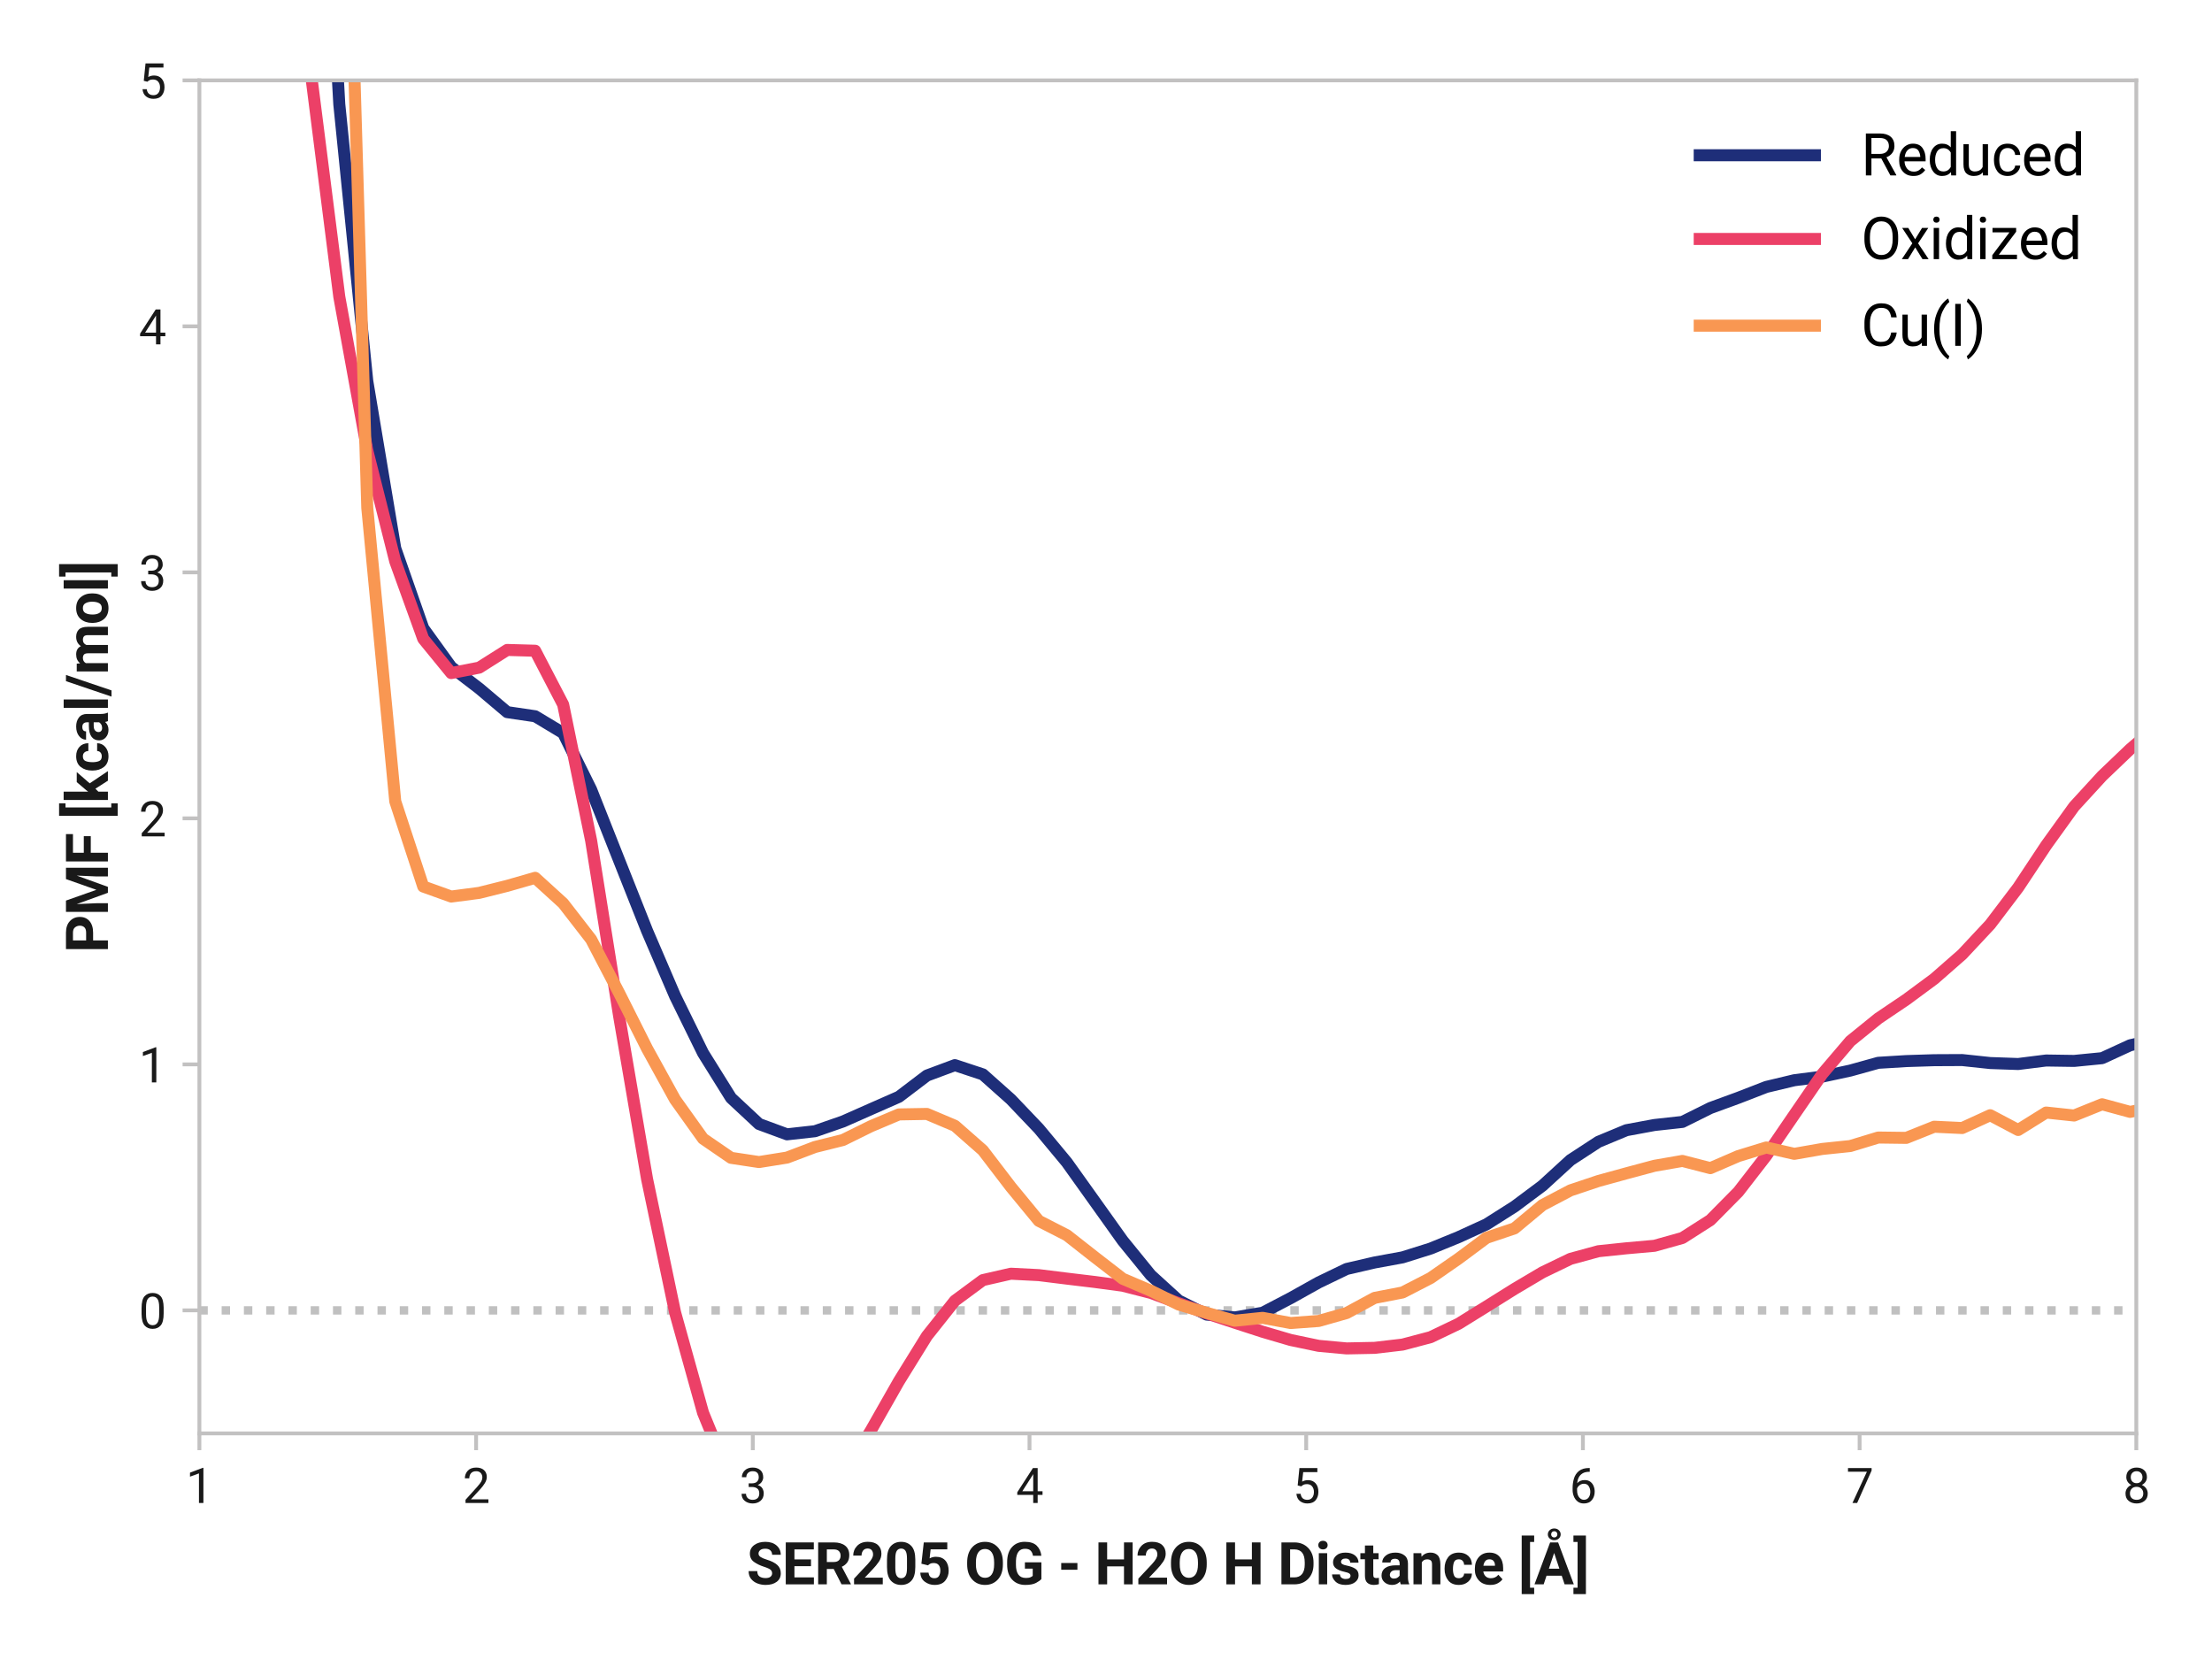 <?xml version="1.0" encoding="utf-8" standalone="no"?>
<!DOCTYPE svg PUBLIC "-//W3C//DTD SVG 1.1//EN"
  "http://www.w3.org/Graphics/SVG/1.1/DTD/svg11.dtd">
<svg xmlns:xlink="http://www.w3.org/1999/xlink" width="460.8pt" height="345.6pt" viewBox="0 0 460.8 345.6" xmlns="http://www.w3.org/2000/svg" version="1.1">
 <defs>
  <style type="text/css">*{stroke-linejoin: round; stroke-linecap: butt}</style>
 </defs>
 <g id="figure_1">
  <g id="patch_1">
   <path d="M 0 345.6 
L 460.8 345.6 
L 460.8 0 
L 0 0 
z
" style="fill: #ffffff"/>
  </g>
  <g id="axes_1">
   <g id="patch_2">
    <path d="M 41.537 298.6 
L 445.032 298.6 
L 445.032 16.74 
L 41.537 16.74 
z
" style="fill: #ffffff"/>
   </g>
   <g id="line2d_1">
    <path d="M 41.537 272.976 
L 445.032 272.976 
" clip-path="url(#pcf63fc43f3)" style="fill: none; stroke-dasharray: 1.75,2.888; stroke-dashoffset: 0; stroke: #c0c0c0; stroke-width: 1.75"/>
   </g>
   <g id="line2d_2">
    <path d="M 69.409 -1 
L 70.682 21.725 
L 76.511 79.368 
L 82.34 114.222 
L 88.169 130.873 
L 93.998 138.952 
L 99.827 143.421 
L 105.656 148.35 
L 111.485 149.209 
L 117.314 152.712 
L 123.143 164.489 
L 128.972 179.226 
L 134.801 193.923 
L 140.63 207.499 
L 146.459 219.372 
L 152.288 228.717 
L 158.117 234.153 
L 163.946 236.301 
L 169.775 235.654 
L 175.604 233.63 
L 181.433 231.05 
L 187.262 228.484 
L 193.09 224.056 
L 198.919 221.886 
L 204.748 223.815 
L 210.577 229.007 
L 216.406 235.122 
L 222.235 242.135 
L 228.064 250.3 
L 233.893 258.468 
L 239.722 265.632 
L 245.551 270.936 
L 251.38 273.856 
L 257.209 274.441 
L 263.038 273.466 
L 268.867 270.417 
L 274.696 267.162 
L 280.525 264.351 
L 286.354 263 
L 292.183 261.93 
L 298.012 260.1 
L 303.841 257.715 
L 309.67 255.048 
L 315.499 251.349 
L 321.328 246.997 
L 327.157 241.663 
L 332.986 237.859 
L 338.815 235.439 
L 344.644 234.359 
L 350.473 233.718 
L 356.302 230.818 
L 362.131 228.685 
L 367.96 226.425 
L 373.789 225.031 
L 379.618 224.277 
L 385.447 223.02 
L 391.276 221.401 
L 397.105 221.043 
L 402.934 220.858 
L 408.763 220.829 
L 414.592 221.45 
L 420.421 221.652 
L 426.25 220.922 
L 432.079 221.009 
L 437.908 220.435 
L 443.737 217.754 
L 449.566 216.401 
L 455.395 213.978 
L 461.224 210.198 
L 461.8 209.856 
" clip-path="url(#pcf63fc43f3)" style="fill: none; stroke: #1e2e79; stroke-width: 2.5; stroke-linecap: square"/>
   </g>
   <g id="line2d_3">
    <path d="M 63.288 -1 
L 64.853 15.94 
L 70.682 61.826 
L 76.511 93.845 
L 82.34 116.959 
L 88.169 133.077 
L 93.998 140.215 
L 99.827 139.082 
L 105.656 135.395 
L 111.485 135.56 
L 117.314 146.769 
L 123.143 175.113 
L 128.972 211.663 
L 134.801 245.652 
L 140.63 273.394 
L 146.459 294.306 
L 152.288 308.505 
L 158.117 316.28 
L 163.946 318.082 
L 169.775 314.727 
L 175.604 307.509 
L 181.433 297.975 
L 187.262 287.726 
L 193.09 278.311 
L 198.919 270.975 
L 204.748 266.669 
L 210.577 265.336 
L 216.406 265.632 
L 222.235 266.357 
L 228.064 267.058 
L 233.893 267.841 
L 239.722 269.335 
L 245.551 271.495 
L 251.38 273.615 
L 257.209 275.54 
L 263.038 277.433 
L 268.867 279.145 
L 274.696 280.364 
L 280.525 280.9 
L 286.354 280.782 
L 292.183 280.1 
L 298.012 278.558 
L 303.841 275.768 
L 309.67 272.158 
L 315.499 268.509 
L 321.328 265.055 
L 327.157 262.242 
L 332.986 260.649 
L 338.815 260.042 
L 344.644 259.523 
L 350.473 257.893 
L 356.302 254.168 
L 362.131 248.265 
L 367.96 240.737 
L 373.789 232.21 
L 379.618 223.724 
L 385.447 216.886 
L 391.276 212.163 
L 397.105 208.227 
L 402.934 203.919 
L 408.763 198.814 
L 414.592 192.577 
L 420.421 184.897 
L 426.25 176.103 
L 432.079 168.005 
L 437.908 161.646 
L 443.737 156.076 
L 449.566 151.06 
L 455.395 145.598 
L 461.224 137.989 
L 461.8 137.055 
" clip-path="url(#pcf63fc43f3)" style="fill: none; stroke: #ec4067; stroke-width: 2.5; stroke-linecap: square"/>
   </g>
   <g id="matplotlib.axis_1">
    <g id="xtick_1">
     <g id="line2d_4">
      <defs>
       <path id="mb68ecf20e0" d="M 0 0 
L 0 3.5 
" style="stroke: #c2c1c1; stroke-width: 0.8"/>
      </defs>
      <g>
       <use xlink:href="#mb68ecf20e0" x="41.537" y="298.6" style="fill: #c2c1c1; stroke: #c2c1c1; stroke-width: 0.8"/>
      </g>
     </g>
     <g id="text_1">
      <!-- 1 -->
      <g style="fill: #191919" transform="translate(38.727 313.1) scale(0.1 -0.1)">
       <defs>
        <path id="Roboto-Regular-31" d="M 2278 4575 
L 2278 0 
L 1700 0 
L 1700 3853 
L 534 3428 
L 534 3950 
L 2188 4575 
L 2278 4575 
z
" transform="scale(0.016)"/>
       </defs>
       <use xlink:href="#Roboto-Regular-31"/>
      </g>
     </g>
    </g>
    <g id="xtick_2">
     <g id="line2d_5">
      <g>
       <use xlink:href="#mb68ecf20e0" x="99.179" y="298.6" style="fill: #c2c1c1; stroke: #c2c1c1; stroke-width: 0.8"/>
      </g>
     </g>
     <g id="text_2">
      <!-- 2 -->
      <g style="fill: #191919" transform="translate(96.369 313.1) scale(0.1 -0.1)">
       <defs>
        <path id="Roboto-Regular-32" d="M 3359 475 
L 3359 0 
L 381 0 
L 381 416 
L 1925 2134 
Q 2306 2566 2439 2819 
Q 2572 3072 2572 3328 
Q 2572 3663 2364 3900 
Q 2156 4138 1778 4138 
Q 1322 4138 1097 3878 
Q 872 3619 872 3213 
L 294 3213 
Q 294 3788 672 4200 
Q 1050 4613 1778 4613 
Q 2422 4613 2786 4278 
Q 3150 3944 3150 3397 
Q 3150 2997 2903 2592 
Q 2656 2188 2297 1797 
L 1078 475 
L 3359 475 
z
" transform="scale(0.016)"/>
       </defs>
       <use xlink:href="#Roboto-Regular-32"/>
      </g>
     </g>
    </g>
    <g id="xtick_3">
     <g id="line2d_6">
      <g>
       <use xlink:href="#mb68ecf20e0" x="156.821" y="298.6" style="fill: #c2c1c1; stroke: #c2c1c1; stroke-width: 0.8"/>
      </g>
     </g>
     <g id="text_3">
      <!-- 3 -->
      <g style="fill: #191919" transform="translate(154.011 313.1) scale(0.1 -0.1)">
       <defs>
        <path id="Roboto-Regular-33" d="M 1222 2084 
L 1222 2559 
L 1647 2559 
Q 2094 2563 2312 2784 
Q 2531 3006 2531 3338 
Q 2531 4138 1738 4138 
Q 1369 4138 1141 3927 
Q 913 3716 913 3359 
L 334 3359 
Q 334 3881 720 4247 
Q 1106 4613 1738 4613 
Q 2353 4613 2733 4286 
Q 3113 3959 3113 3325 
Q 3113 3072 2942 2784 
Q 2772 2497 2397 2338 
Q 2850 2191 3015 1884 
Q 3181 1578 3181 1269 
Q 3181 631 2768 284 
Q 2356 -63 1741 -63 
Q 1147 -63 722 267 
Q 297 597 297 1203 
L 875 1203 
Q 875 844 1108 628 
Q 1341 413 1741 413 
Q 2138 413 2369 622 
Q 2600 831 2600 1256 
Q 2600 1681 2337 1882 
Q 2075 2084 1634 2084 
L 1222 2084 
z
" transform="scale(0.016)"/>
       </defs>
       <use xlink:href="#Roboto-Regular-33"/>
      </g>
     </g>
    </g>
    <g id="xtick_4">
     <g id="line2d_7">
      <g>
       <use xlink:href="#mb68ecf20e0" x="214.463" y="298.6" style="fill: #c2c1c1; stroke: #c2c1c1; stroke-width: 0.8"/>
      </g>
     </g>
     <g id="text_4">
      <!-- 4 -->
      <g style="fill: #191919" transform="translate(211.653 313.1) scale(0.1 -0.1)">
       <defs>
        <path id="Roboto-Regular-34" d="M 166 1397 
L 2203 4550 
L 2819 4550 
L 2819 1531 
L 3453 1531 
L 3453 1056 
L 2819 1056 
L 2819 0 
L 2241 0 
L 2241 1056 
L 166 1056 
L 166 1397 
z
M 822 1531 
L 2241 1531 
L 2241 3766 
L 2169 3638 
L 822 1531 
z
" transform="scale(0.016)"/>
       </defs>
       <use xlink:href="#Roboto-Regular-34"/>
      </g>
     </g>
    </g>
    <g id="xtick_5">
     <g id="line2d_8">
      <g>
       <use xlink:href="#mb68ecf20e0" x="272.106" y="298.6" style="fill: #c2c1c1; stroke: #c2c1c1; stroke-width: 0.8"/>
      </g>
     </g>
     <g id="text_5">
      <!-- 5 -->
      <g style="fill: #191919" transform="translate(269.295 313.1) scale(0.1 -0.1)">
       <defs>
        <path id="Roboto-Regular-35" d="M 1109 2166 
L 647 2284 
L 875 4550 
L 3209 4550 
L 3209 4016 
L 1366 4016 
L 1228 2778 
Q 1572 2975 1988 2975 
Q 2616 2975 2980 2561 
Q 3344 2147 3344 1450 
Q 3344 797 2987 367 
Q 2631 -63 1903 -63 
Q 1350 -63 947 248 
Q 544 559 481 1197 
L 1031 1197 
Q 1141 413 1903 413 
Q 2313 413 2538 691 
Q 2763 969 2763 1444 
Q 2763 1872 2527 2164 
Q 2291 2456 1853 2456 
Q 1563 2456 1413 2378 
Q 1263 2300 1109 2166 
z
" transform="scale(0.016)"/>
       </defs>
       <use xlink:href="#Roboto-Regular-35"/>
      </g>
     </g>
    </g>
    <g id="xtick_6">
     <g id="line2d_9">
      <g>
       <use xlink:href="#mb68ecf20e0" x="329.748" y="298.6" style="fill: #c2c1c1; stroke: #c2c1c1; stroke-width: 0.8"/>
      </g>
     </g>
     <g id="text_6">
      <!-- 6 -->
      <g style="fill: #191919" transform="translate(326.938 313.1) scale(0.1 -0.1)">
       <defs>
        <path id="Roboto-Regular-36" d="M 3291 1484 
Q 3291 838 2930 387 
Q 2569 -63 1878 -63 
Q 1388 -63 1063 198 
Q 738 459 577 861 
Q 416 1263 416 1684 
L 416 1956 
Q 416 2597 595 3194 
Q 775 3791 1247 4173 
Q 1719 4556 2597 4556 
L 2647 4556 
L 2647 4066 
Q 2041 4066 1705 3853 
Q 1369 3641 1205 3302 
Q 1041 2963 1006 2575 
Q 1369 2984 1984 2984 
Q 2438 2984 2727 2765 
Q 3016 2547 3153 2201 
Q 3291 1856 3291 1484 
z
M 997 1666 
Q 997 1059 1267 737 
Q 1538 416 1878 416 
Q 2278 416 2498 708 
Q 2719 1000 2719 1456 
Q 2719 1863 2516 2184 
Q 2313 2506 1891 2506 
Q 1588 2506 1341 2325 
Q 1094 2144 997 1884 
L 997 1666 
z
" transform="scale(0.016)"/>
       </defs>
       <use xlink:href="#Roboto-Regular-36"/>
      </g>
     </g>
    </g>
    <g id="xtick_7">
     <g id="line2d_10">
      <g>
       <use xlink:href="#mb68ecf20e0" x="387.39" y="298.6" style="fill: #c2c1c1; stroke: #c2c1c1; stroke-width: 0.8"/>
      </g>
     </g>
     <g id="text_7">
      <!-- 7 -->
      <g style="fill: #191919" transform="translate(384.58 313.1) scale(0.1 -0.1)">
       <defs>
        <path id="Roboto-Regular-37" d="M 3319 4550 
L 3319 4225 
L 1434 0 
L 825 0 
L 2706 4075 
L 244 4075 
L 244 4550 
L 3319 4550 
z
" transform="scale(0.016)"/>
       </defs>
       <use xlink:href="#Roboto-Regular-37"/>
      </g>
     </g>
    </g>
    <g id="xtick_8">
     <g id="line2d_11">
      <g>
       <use xlink:href="#mb68ecf20e0" x="445.032" y="298.6" style="fill: #c2c1c1; stroke: #c2c1c1; stroke-width: 0.8"/>
      </g>
     </g>
     <g id="text_8">
      <!-- 8 -->
      <g style="fill: #191919" transform="translate(442.222 313.1) scale(0.1 -0.1)">
       <defs>
        <path id="Roboto-Regular-38" d="M 3244 1231 
Q 3244 606 2826 271 
Q 2409 -63 1796 -63 
Q 1184 -63 767 271 
Q 350 606 350 1231 
Q 350 1613 554 1905 
Q 759 2197 1109 2347 
Q 806 2494 629 2762 
Q 453 3031 453 3366 
Q 453 3963 833 4288 
Q 1213 4613 1794 4613 
Q 2378 4613 2758 4288 
Q 3138 3963 3138 3366 
Q 3138 3028 2956 2761 
Q 2775 2494 2472 2347 
Q 2825 2197 3034 1903 
Q 3244 1609 3244 1231 
z
M 2559 3356 
Q 2559 3697 2346 3917 
Q 2134 4138 1793 4138 
Q 1453 4138 1243 3927 
Q 1034 3716 1034 3356 
Q 1034 3003 1243 2790 
Q 1453 2578 1797 2578 
Q 2138 2578 2348 2790 
Q 2559 3003 2559 3356 
z
M 2663 1244 
Q 2663 1625 2420 1865 
Q 2178 2106 1791 2106 
Q 1394 2106 1161 1865 
Q 928 1625 928 1244 
Q 928 850 1161 631 
Q 1394 413 1797 413 
Q 2200 413 2431 631 
Q 2663 850 2663 1244 
z
" transform="scale(0.016)"/>
       </defs>
       <use xlink:href="#Roboto-Regular-38"/>
      </g>
     </g>
    </g>
    <g id="text_9">
     <!-- SER205 OG - H2O H Distance [Å] -->
     <g style="fill: #191919" transform="translate(155.531 330.049) scale(0.12 -0.12)">
      <defs>
       <path id="Roboto-Bold-53" d="M 2769 1194 
Q 2769 1422 2612 1573 
Q 2456 1725 1854 1920 
Q 1253 2116 816 2425 
Q 356 2747 356 3341 
Q 356 3913 828 4263 
Q 1300 4613 2038 4613 
Q 2794 4613 3250 4217 
Q 3706 3822 3706 3209 
L 2769 3209 
Q 2769 3497 2584 3681 
Q 2400 3866 2022 3866 
Q 1653 3866 1473 3711 
Q 1294 3556 1294 3338 
Q 1294 3113 1525 2963 
Q 1756 2813 2197 2678 
Q 2944 2450 3326 2106 
Q 3709 1763 3709 1200 
Q 3709 603 3259 270 
Q 2809 -63 2059 -63 
Q 1606 -63 1184 96 
Q 763 256 491 587 
Q 219 919 219 1434 
L 1159 1434 
Q 1159 1019 1407 850 
Q 1656 681 2059 681 
Q 2422 681 2595 828 
Q 2769 975 2769 1194 
z
" transform="scale(0.016)"/>
       <path id="Roboto-Bold-45" d="M 406 0 
L 406 4550 
L 3450 4550 
L 3450 3791 
L 1347 3791 
L 1347 2706 
L 3144 2706 
L 3144 1972 
L 1347 1972 
L 1347 756 
L 3459 756 
L 3459 0 
L 406 0 
z
" transform="scale(0.016)"/>
       <path id="Roboto-Bold-52" d="M 2944 0 
L 2094 1669 
L 1347 1669 
L 1347 0 
L 406 0 
L 406 4550 
L 2100 4550 
Q 2884 4550 3332 4198 
Q 3781 3847 3781 3175 
Q 3781 2681 3562 2378 
Q 3344 2075 2969 1906 
L 3953 44 
L 3953 0 
L 2944 0 
z
M 1347 3791 
L 1347 2425 
L 2100 2425 
Q 2469 2425 2655 2611 
Q 2841 2797 2841 3103 
Q 2841 3419 2659 3605 
Q 2478 3791 2100 3791 
L 1347 3791 
z
" transform="scale(0.016)"/>
       <path id="Roboto-Bold-32" d="M 3428 728 
L 3428 0 
L 313 0 
L 313 619 
L 1784 2188 
Q 2116 2553 2245 2792 
Q 2375 3031 2375 3234 
Q 2375 3538 2223 3713 
Q 2072 3888 1788 3888 
Q 1466 3888 1295 3669 
Q 1125 3450 1125 3119 
L 222 3119 
Q 222 3734 645 4175 
Q 1069 4616 1803 4616 
Q 2519 4616 2900 4270 
Q 3281 3925 3281 3325 
Q 3281 2875 3014 2470 
Q 2747 2066 2284 1581 
L 1472 728 
L 3428 728 
z
" transform="scale(0.016)"/>
       <path id="Roboto-Bold-30" d="M 3372 1884 
Q 3372 856 2950 396 
Q 2528 -63 1840 -63 
Q 1153 -63 726 396 
Q 300 856 300 1884 
L 300 2675 
Q 300 3700 723 4156 
Q 1147 4613 1834 4613 
Q 2519 4613 2944 4159 
Q 3369 3706 3372 2691 
L 3372 1884 
z
M 2469 2800 
Q 2469 3406 2303 3645 
Q 2138 3884 1834 3884 
Q 1538 3884 1372 3650 
Q 1206 3416 1203 2825 
L 1203 1763 
Q 1203 1153 1370 909 
Q 1538 666 1841 666 
Q 2138 666 2302 905 
Q 2466 1144 2469 1738 
L 2469 2800 
z
" transform="scale(0.016)"/>
       <path id="Roboto-Bold-35" d="M 1166 2063 
L 447 2238 
L 706 4550 
L 3256 4550 
L 3256 3800 
L 1450 3800 
L 1338 2819 
Q 1650 2991 2019 2991 
Q 2681 2991 3043 2587 
Q 3406 2184 3406 1463 
Q 3406 856 3031 396 
Q 2656 -63 1872 -63 
Q 1281 -63 814 287 
Q 347 638 331 1269 
L 1225 1269 
Q 1284 666 1866 666 
Q 2206 666 2354 911 
Q 2503 1156 2503 1513 
Q 2503 1872 2325 2092 
Q 2147 2313 1772 2313 
Q 1525 2313 1390 2233 
Q 1256 2153 1166 2063 
z
" transform="scale(0.016)"/>
       <path id="Roboto-Bold-20" transform="scale(0.016)"/>
       <path id="Roboto-Bold-4f" d="M 4147 2172 
Q 4147 1131 3608 534 
Q 3069 -63 2212 -63 
Q 1356 -63 812 534 
Q 269 1131 269 2172 
L 269 2375 
Q 269 3416 809 4014 
Q 1350 4613 2206 4613 
Q 3063 4613 3605 4014 
Q 4147 3416 4147 2375 
L 4147 2172 
z
M 3197 2381 
Q 3197 3094 2937 3466 
Q 2678 3838 2206 3838 
Q 1734 3838 1478 3470 
Q 1222 3103 1219 2397 
L 1219 2172 
Q 1219 1463 1478 1086 
Q 1738 709 2213 709 
Q 2684 709 2939 1081 
Q 3194 1453 3197 2156 
L 3197 2381 
z
" transform="scale(0.016)"/>
       <path id="Roboto-Bold-47" d="M 4009 2391 
L 4009 575 
Q 3847 381 3433 159 
Q 3019 -63 2269 -63 
Q 1384 -63 839 510 
Q 294 1084 294 2138 
L 294 2409 
Q 294 3463 816 4039 
Q 1338 4616 2203 4616 
Q 3088 4616 3509 4191 
Q 3931 3766 4006 3103 
L 3094 3103 
Q 3041 3447 2847 3653 
Q 2653 3859 2228 3859 
Q 1306 3859 1250 2584 
L 1247 2138 
Q 1247 1419 1514 1056 
Q 1781 694 2319 694 
Q 2656 694 2825 770 
Q 2994 847 3069 919 
L 3069 1703 
L 2219 1703 
L 2219 2391 
L 4009 2391 
z
" transform="scale(0.016)"/>
       <path id="Roboto-Bold-2d" d="M 2103 2316 
L 2103 1584 
L 347 1584 
L 347 2316 
L 2103 2316 
z
" transform="scale(0.016)"/>
       <path id="Roboto-Bold-48" d="M 3175 0 
L 3175 1950 
L 1347 1950 
L 1347 0 
L 406 0 
L 406 4550 
L 1347 4550 
L 1347 2706 
L 3175 2706 
L 3175 4550 
L 4113 4550 
L 4113 0 
L 3175 0 
z
" transform="scale(0.016)"/>
       <path id="Roboto-Bold-44" d="M 406 0 
L 406 4550 
L 1809 4550 
Q 2728 4550 3308 3950 
Q 3888 3350 3888 2375 
L 3888 2172 
Q 3888 1197 3308 598 
Q 2728 0 1797 0 
L 406 0 
z
M 1347 3791 
L 1347 756 
L 1797 756 
Q 2350 756 2639 1115 
Q 2928 1475 2934 2144 
L 2934 2381 
Q 2934 3075 2661 3428 
Q 2388 3781 1838 3791 
L 1347 3791 
z
" transform="scale(0.016)"/>
       <path id="Roboto-Bold-69" d="M 341 4256 
Q 341 4459 478 4592 
Q 616 4725 847 4725 
Q 1078 4725 1215 4592 
Q 1353 4459 1353 4256 
Q 1353 4056 1215 3923 
Q 1078 3791 847 3791 
Q 616 3791 478 3923 
Q 341 4056 341 4256 
z
M 1303 3381 
L 1303 0 
L 397 0 
L 397 3381 
L 1303 3381 
z
" transform="scale(0.016)"/>
       <path id="Roboto-Bold-73" d="M 2178 938 
Q 2178 1081 2045 1179 
Q 1913 1278 1475 1372 
Q 953 1484 618 1721 
Q 284 1959 284 2394 
Q 284 2816 642 3130 
Q 1000 3444 1631 3444 
Q 2291 3444 2669 3134 
Q 3047 2825 3047 2353 
L 2144 2353 
Q 2144 2547 2019 2675 
Q 1894 2803 1628 2803 
Q 1403 2803 1276 2698 
Q 1150 2594 1150 2438 
Q 1150 2294 1284 2200 
Q 1419 2106 1781 2034 
Q 2331 1925 2693 1700 
Q 3056 1475 3056 972 
Q 3056 525 2672 231 
Q 2288 -63 1634 -63 
Q 925 -63 550 301 
Q 175 666 175 1078 
L 1034 1078 
Q 1047 813 1230 697 
Q 1413 581 1653 581 
Q 2178 581 2178 938 
z
" transform="scale(0.016)"/>
       <path id="Roboto-Bold-74" d="M 2041 22 
Q 1788 -63 1497 -63 
Q 1053 -63 790 168 
Q 528 400 528 938 
L 528 2722 
L 31 2722 
L 31 3381 
L 528 3381 
L 528 4216 
L 1431 4216 
L 1431 3381 
L 2006 3381 
L 2006 2722 
L 1431 2722 
L 1431 1031 
Q 1431 819 1518 750 
Q 1606 681 1778 681 
Q 1916 681 2041 706 
L 2041 22 
z
" transform="scale(0.016)"/>
       <path id="Roboto-Bold-61" d="M 2306 0 
Q 2250 119 2216 303 
Q 1888 -63 1363 -63 
Q 878 -63 547 223 
Q 216 509 216 950 
Q 216 1481 609 1773 
Q 1003 2066 1775 2066 
L 2178 2066 
L 2178 2263 
Q 2178 2497 2058 2636 
Q 1938 2775 1678 2775 
Q 1194 2775 1194 2369 
L 291 2369 
Q 291 2809 681 3126 
Q 1072 3444 1728 3444 
Q 2313 3444 2698 3147 
Q 3084 2850 3084 2256 
L 3084 750 
Q 3091 300 3219 53 
L 3219 0 
L 2306 0 
z
M 1559 628 
Q 1788 628 1948 729 
Q 2109 831 2178 953 
L 2178 1541 
L 1809 1541 
Q 1450 1541 1284 1389 
Q 1119 1238 1119 1016 
Q 1119 847 1236 737 
Q 1353 628 1559 628 
z
" transform="scale(0.016)"/>
       <path id="Roboto-Bold-6e" d="M 1806 2713 
Q 1422 2713 1234 2388 
L 1234 0 
L 331 0 
L 331 3381 
L 1178 3381 
L 1209 2994 
Q 1572 3444 2181 3444 
Q 2659 3444 2953 3159 
Q 3247 2875 3250 2169 
L 3250 0 
L 2344 0 
L 2344 2156 
Q 2344 2481 2205 2597 
Q 2066 2713 1806 2713 
z
" transform="scale(0.016)"/>
       <path id="Roboto-Bold-63" d="M 1753 666 
Q 2000 666 2159 802 
Q 2319 938 2322 1169 
L 3172 1169 
Q 3166 631 2761 284 
Q 2356 -63 1769 -63 
Q 984 -63 595 432 
Q 206 928 206 1647 
L 206 1734 
Q 206 2450 593 2947 
Q 981 3444 1766 3444 
Q 2388 3444 2777 3087 
Q 3166 2731 3172 2122 
L 2322 2122 
Q 2319 2369 2172 2542 
Q 2025 2716 1750 2716 
Q 1356 2716 1234 2420 
Q 1113 2125 1113 1647 
Q 1113 1256 1233 961 
Q 1353 666 1753 666 
z
" transform="scale(0.016)"/>
       <path id="Roboto-Bold-65" d="M 3225 550 
Q 3063 319 2731 128 
Q 2400 -63 1906 -63 
Q 1119 -63 675 414 
Q 231 891 228 1566 
L 228 1697 
Q 228 2463 654 2953 
Q 1081 3444 1806 3444 
Q 2534 3444 2915 2987 
Q 3297 2531 3297 1781 
L 3297 1397 
L 1144 1397 
Q 1191 1069 1403 867 
Q 1616 666 1963 666 
Q 2478 666 2778 1044 
L 3225 550 
z
M 1800 2716 
Q 1513 2716 1356 2522 
Q 1200 2328 1153 2016 
L 2409 2016 
L 2409 2084 
Q 2403 2356 2258 2536 
Q 2113 2716 1800 2716 
z
" transform="scale(0.016)"/>
       <path id="Roboto-Bold-5b" d="M 1728 5297 
L 1728 4600 
L 1281 4600 
L 1281 -366 
L 1728 -366 
L 1728 -1059 
L 375 -1059 
L 375 5297 
L 1728 5297 
z
" transform="scale(0.016)"/>
       <path id="Roboto-Bold-c5" d="M 25 0 
L 1719 4550 
L 2588 4550 
L 4291 0 
L 3291 0 
L 2978 938 
L 1331 938 
L 1019 0 
L 25 0 
z
M 1584 1697 
L 2725 1697 
L 2156 3406 
L 1584 1697 
z
M 1471 5424 
Q 1471 5683 1668 5873 
Q 1865 6064 2168 6064 
Q 2468 6064 2666 5873 
Q 2865 5683 2865 5424 
Q 2865 5158 2666 4975 
Q 2468 4793 2168 4793 
Q 1865 4793 1668 4975 
Q 1471 5158 1471 5424 
z
M 1830 5423 
Q 1830 5286 1922 5187 
Q 2015 5089 2168 5089 
Q 2321 5089 2413 5187 
Q 2505 5286 2505 5423 
Q 2505 5561 2413 5662 
Q 2321 5764 2168 5764 
Q 2015 5764 1922 5662 
Q 1830 5561 1830 5423 
z
" transform="scale(0.016)"/>
       <path id="Roboto-Bold-5d" d="M 41 4600 
L 41 5297 
L 1394 5297 
L 1394 -1059 
L 41 -1059 
L 41 -366 
L 491 -366 
L 491 4600 
L 41 4600 
z
" transform="scale(0.016)"/>
      </defs>
      <use xlink:href="#Roboto-Bold-53"/>
      <use xlink:href="#Roboto-Bold-45" x="61.475"/>
      <use xlink:href="#Roboto-Bold-52" x="117.725"/>
      <use xlink:href="#Roboto-Bold-32" x="181.543"/>
      <use xlink:href="#Roboto-Bold-30" x="238.916"/>
      <use xlink:href="#Roboto-Bold-35" x="296.289"/>
      <use xlink:href="#Roboto-Bold-20" x="353.662"/>
      <use xlink:href="#Roboto-Bold-4f" x="378.564"/>
      <use xlink:href="#Roboto-Bold-47" x="447.607"/>
      <use xlink:href="#Roboto-Bold-20" x="515.723"/>
      <use xlink:href="#Roboto-Bold-2d" x="540.625"/>
      <use xlink:href="#Roboto-Bold-20" x="579.443"/>
      <use xlink:href="#Roboto-Bold-48" x="604.346"/>
      <use xlink:href="#Roboto-Bold-32" x="675.049"/>
      <use xlink:href="#Roboto-Bold-4f" x="732.422"/>
      <use xlink:href="#Roboto-Bold-20" x="801.465"/>
      <use xlink:href="#Roboto-Bold-48" x="826.367"/>
      <use xlink:href="#Roboto-Bold-20" x="897.07"/>
      <use xlink:href="#Roboto-Bold-44" x="921.973"/>
      <use xlink:href="#Roboto-Bold-69" x="987.012"/>
      <use xlink:href="#Roboto-Bold-73" x="1013.525"/>
      <use xlink:href="#Roboto-Bold-74" x="1064.99"/>
      <use xlink:href="#Roboto-Bold-61" x="1098.779"/>
      <use xlink:href="#Roboto-Bold-6e" x="1152.393"/>
      <use xlink:href="#Roboto-Bold-63" x="1208.398"/>
      <use xlink:href="#Roboto-Bold-65" x="1260.596"/>
      <use xlink:href="#Roboto-Bold-20" x="1314.648"/>
      <use xlink:href="#Roboto-Bold-5b" x="1339.551"/>
      <use xlink:href="#Roboto-Bold-c5" x="1367.383"/>
      <use xlink:href="#Roboto-Bold-5d" x="1434.717"/>
     </g>
    </g>
   </g>
   <g id="matplotlib.axis_2">
    <g id="ytick_1">
     <g id="line2d_12">
      <defs>
       <path id="m4b6f8fd5c5" d="M 0 0 
L -3.5 0 
" style="stroke: #c2c1c1; stroke-width: 0.8"/>
      </defs>
      <g>
       <use xlink:href="#m4b6f8fd5c5" x="41.537" y="272.976" style="fill: #c2c1c1; stroke: #c2c1c1; stroke-width: 0.8"/>
      </g>
     </g>
     <g id="text_10">
      <!-- 0 -->
      <g style="fill: #191919" transform="translate(28.917 276.726) scale(0.1 -0.1)">
       <defs>
        <path id="Roboto-Regular-30" d="M 3234 1944 
Q 3234 825 2848 381 
Q 2463 -63 1800 -63 
Q 1156 -63 764 368 
Q 372 800 359 1872 
L 359 2638 
Q 359 3753 750 4183 
Q 1141 4613 1794 4613 
Q 2447 4613 2834 4195 
Q 3222 3778 3234 2709 
L 3234 1944 
z
M 2653 2734 
Q 2653 3503 2434 3822 
Q 2216 4141 1794 4141 
Q 1388 4141 1167 3831 
Q 947 3522 941 2778 
L 941 1850 
Q 941 1088 1164 750 
Q 1388 413 1800 413 
Q 2222 413 2436 745 
Q 2650 1078 2653 1825 
L 2653 2734 
z
" transform="scale(0.016)"/>
       </defs>
       <use xlink:href="#Roboto-Regular-30"/>
      </g>
     </g>
    </g>
    <g id="ytick_2">
     <g id="line2d_13">
      <g>
       <use xlink:href="#m4b6f8fd5c5" x="41.537" y="221.729" style="fill: #c2c1c1; stroke: #c2c1c1; stroke-width: 0.8"/>
      </g>
     </g>
     <g id="text_11">
      <!-- 1 -->
      <g style="fill: #191919" transform="translate(28.917 225.479) scale(0.1 -0.1)">
       <use xlink:href="#Roboto-Regular-31"/>
      </g>
     </g>
    </g>
    <g id="ytick_3">
     <g id="line2d_14">
      <g>
       <use xlink:href="#m4b6f8fd5c5" x="41.537" y="170.482" style="fill: #c2c1c1; stroke: #c2c1c1; stroke-width: 0.8"/>
      </g>
     </g>
     <g id="text_12">
      <!-- 2 -->
      <g style="fill: #191919" transform="translate(28.917 174.232) scale(0.1 -0.1)">
       <use xlink:href="#Roboto-Regular-32"/>
      </g>
     </g>
    </g>
    <g id="ytick_4">
     <g id="line2d_15">
      <g>
       <use xlink:href="#m4b6f8fd5c5" x="41.537" y="119.235" style="fill: #c2c1c1; stroke: #c2c1c1; stroke-width: 0.8"/>
      </g>
     </g>
     <g id="text_13">
      <!-- 3 -->
      <g style="fill: #191919" transform="translate(28.917 122.985) scale(0.1 -0.1)">
       <use xlink:href="#Roboto-Regular-33"/>
      </g>
     </g>
    </g>
    <g id="ytick_5">
     <g id="line2d_16">
      <g>
       <use xlink:href="#m4b6f8fd5c5" x="41.537" y="67.987" style="fill: #c2c1c1; stroke: #c2c1c1; stroke-width: 0.8"/>
      </g>
     </g>
     <g id="text_14">
      <!-- 4 -->
      <g style="fill: #191919" transform="translate(28.917 71.737) scale(0.1 -0.1)">
       <use xlink:href="#Roboto-Regular-34"/>
      </g>
     </g>
    </g>
    <g id="ytick_6">
     <g id="line2d_17">
      <g>
       <use xlink:href="#m4b6f8fd5c5" x="41.537" y="16.74" style="fill: #c2c1c1; stroke: #c2c1c1; stroke-width: 0.8"/>
      </g>
     </g>
     <g id="text_15">
      <!-- 5 -->
      <g style="fill: #191919" transform="translate(28.917 20.49) scale(0.1 -0.1)">
       <use xlink:href="#Roboto-Regular-35"/>
      </g>
     </g>
    </g>
    <g id="text_16">
     <!-- PMF [kcal/mol] -->
     <g style="fill: #191919" transform="translate(22.479 198.49) rotate(-90) scale(0.12 -0.12)">
      <defs>
       <path id="Roboto-Bold-50" d="M 1347 1606 
L 1347 0 
L 406 0 
L 406 4550 
L 2184 4550 
Q 2991 4550 3442 4125 
Q 3894 3700 3894 3047 
Q 3894 2388 3442 1997 
Q 2991 1606 2184 1606 
L 1347 1606 
z
M 1347 3791 
L 1347 2363 
L 2184 2363 
Q 2588 2363 2766 2553 
Q 2944 2744 2944 3041 
Q 2944 3338 2766 3564 
Q 2588 3791 2184 3791 
L 1347 3791 
z
" transform="scale(0.016)"/>
       <path id="Roboto-Bold-4d" d="M 2800 1250 
L 3966 4550 
L 5194 4550 
L 5194 0 
L 4253 0 
L 4253 1244 
L 4347 3381 
L 3122 0 
L 2478 0 
L 1253 3381 
L 1347 1244 
L 1347 0 
L 406 0 
L 406 4550 
L 1634 4550 
L 2800 1250 
z
" transform="scale(0.016)"/>
       <path id="Roboto-Bold-46" d="M 406 0 
L 406 4550 
L 3372 4550 
L 3372 3791 
L 1347 3791 
L 1347 2616 
L 3147 2616 
L 3147 1859 
L 1347 1859 
L 1347 0 
L 406 0 
z
" transform="scale(0.016)"/>
       <path id="Roboto-Bold-6b" d="M 2444 0 
L 1575 1356 
L 1253 1034 
L 1253 0 
L 350 0 
L 350 4803 
L 1253 4803 
L 1253 2144 
L 1428 2369 
L 2291 3381 
L 3375 3381 
L 2156 1975 
L 3484 0 
L 2444 0 
z
" transform="scale(0.016)"/>
       <path id="Roboto-Bold-6c" d="M 1303 4800 
L 1303 0 
L 397 0 
L 397 4800 
L 1303 4800 
z
" transform="scale(0.016)"/>
       <path id="Roboto-Bold-2f" d="M 2306 4550 
L 631 -391 
L -41 -391 
L 1634 4550 
L 2306 4550 
z
" transform="scale(0.016)"/>
       <path id="Roboto-Bold-6d" d="M 1806 2713 
Q 1431 2713 1253 2394 
L 1253 0 
L 347 0 
L 347 3381 
L 1197 3381 
L 1228 3009 
Q 1581 3444 2197 3444 
Q 2850 3444 3094 2928 
Q 3441 3444 4109 3444 
Q 4597 3444 4894 3156 
Q 5191 2869 5194 2169 
L 5194 0 
L 4288 0 
L 4288 2156 
Q 4288 2494 4152 2603 
Q 4016 2713 3781 2713 
Q 3381 2713 3222 2334 
L 3222 0 
L 2319 0 
L 2319 2150 
Q 2319 2484 2181 2598 
Q 2044 2713 1806 2713 
z
" transform="scale(0.016)"/>
       <path id="Roboto-Bold-6f" d="M 206 1722 
Q 206 2459 625 2951 
Q 1044 3444 1806 3444 
Q 2578 3444 2993 2951 
Q 3409 2459 3409 1722 
L 3409 1656 
Q 3409 919 2993 428 
Q 2578 -63 1813 -63 
Q 1053 -63 636 415 
Q 219 894 206 1616 
L 206 1722 
z
M 1113 1656 
Q 1113 1244 1270 955 
Q 1428 666 1813 666 
Q 2191 666 2348 953 
Q 2506 1241 2506 1722 
Q 2506 2125 2348 2420 
Q 2191 2716 1806 2716 
Q 1425 2716 1269 2422 
Q 1113 2128 1113 1656 
z
" transform="scale(0.016)"/>
      </defs>
      <use xlink:href="#Roboto-Bold-50"/>
      <use xlink:href="#Roboto-Bold-4d" x="64.551"/>
      <use xlink:href="#Roboto-Bold-46" x="152.148"/>
      <use xlink:href="#Roboto-Bold-20" x="206.982"/>
      <use xlink:href="#Roboto-Bold-5b" x="231.885"/>
      <use xlink:href="#Roboto-Bold-6b" x="259.717"/>
      <use xlink:href="#Roboto-Bold-63" x="313.135"/>
      <use xlink:href="#Roboto-Bold-61" x="365.332"/>
      <use xlink:href="#Roboto-Bold-6c" x="418.945"/>
      <use xlink:href="#Roboto-Bold-2f" x="445.459"/>
      <use xlink:href="#Roboto-Bold-6d" x="482.861"/>
      <use xlink:href="#Roboto-Bold-6f" x="569.434"/>
      <use xlink:href="#Roboto-Bold-6c" x="625.977"/>
      <use xlink:href="#Roboto-Bold-5d" x="652.49"/>
     </g>
    </g>
   </g>
   <g id="line2d_18">
    <path d="M 73.332 -1 
L 76.511 105.796 
L 82.34 166.943 
L 88.169 184.676 
L 93.998 186.768 
L 99.827 186 
L 105.656 184.541 
L 111.485 182.866 
L 117.314 188.173 
L 123.143 195.691 
L 128.972 206.86 
L 134.801 218.458 
L 140.63 229.042 
L 146.459 237.201 
L 152.288 241.2 
L 158.117 242.078 
L 163.946 241.145 
L 169.775 238.939 
L 175.604 237.485 
L 181.433 234.61 
L 187.262 232.153 
L 193.09 232.051 
L 198.919 234.515 
L 204.748 239.635 
L 210.577 247.251 
L 216.406 254.329 
L 222.235 257.31 
L 228.064 261.885 
L 233.893 266.393 
L 239.722 268.879 
L 245.551 271.763 
L 251.38 273.499 
L 257.209 275.129 
L 263.038 274.533 
L 268.867 275.613 
L 274.696 275.182 
L 280.525 273.528 
L 286.354 270.373 
L 292.183 269.244 
L 298.012 266.24 
L 303.841 262.195 
L 309.67 257.856 
L 315.499 255.895 
L 321.328 251.04 
L 327.157 247.975 
L 332.986 246.021 
L 338.815 244.419 
L 344.644 242.856 
L 350.473 241.842 
L 356.302 243.346 
L 362.131 240.827 
L 367.96 239.04 
L 373.789 240.367 
L 379.618 239.347 
L 385.447 238.741 
L 391.276 236.967 
L 397.105 237.042 
L 402.934 234.716 
L 408.763 234.989 
L 414.592 232.32 
L 420.421 235.397 
L 426.25 231.762 
L 432.079 232.384 
L 437.908 230.038 
L 443.737 231.625 
L 449.566 230.469 
L 455.395 230.007 
L 461.224 227.477 
L 461.8 227.356 
" clip-path="url(#pcf63fc43f3)" style="fill: none; stroke: #f99752; stroke-width: 2.5; stroke-linecap: square"/>
   </g>
   <g id="patch_3">
    <path d="M 41.537 298.6 
L 41.537 16.74 
" style="fill: none; stroke: #c2c1c1; stroke-width: 0.8; stroke-linejoin: miter; stroke-linecap: square"/>
   </g>
   <g id="patch_4">
    <path d="M 445.032 298.6 
L 445.032 16.74 
" style="fill: none; stroke: #c2c1c1; stroke-width: 0.8; stroke-linejoin: miter; stroke-linecap: square"/>
   </g>
   <g id="patch_5">
    <path d="M 41.537 298.6 
L 445.032 298.6 
" style="fill: none; stroke: #c2c1c1; stroke-width: 0.8; stroke-linejoin: miter; stroke-linecap: square"/>
   </g>
   <g id="patch_6">
    <path d="M 41.537 16.74 
L 445.032 16.74 
" style="fill: none; stroke: #c2c1c1; stroke-width: 0.8; stroke-linejoin: miter; stroke-linecap: square"/>
   </g>
   <g id="legend_1">
    <g id="line2d_19">
     <path d="M 354.079 32.34 
L 366.079 32.34 
L 378.079 32.34 
" style="fill: none; stroke: #1e2e79; stroke-width: 2.5; stroke-linecap: square"/>
    </g>
    <g id="text_17">
     <!-- Reduced -->
     <g transform="translate(387.68 36.54) scale(0.12 -0.12)">
      <defs>
       <path id="Roboto-Regular-52" d="M 3188 0 
L 2200 1844 
L 1131 1844 
L 1131 0 
L 528 0 
L 528 4550 
L 2034 4550 
Q 2800 4550 3214 4200 
Q 3628 3850 3628 3184 
Q 3628 2759 3398 2442 
Q 3169 2125 2763 1969 
L 3831 38 
L 3831 0 
L 3188 0 
z
M 1131 4056 
L 1131 2334 
L 2053 2334 
Q 2538 2334 2783 2582 
Q 3028 2831 3028 3184 
Q 3028 3578 2792 3817 
Q 2556 4056 2034 4056 
L 1131 4056 
z
" transform="scale(0.016)"/>
       <path id="Roboto-Regular-65" d="M 3116 591 
Q 2950 341 2647 139 
Q 2344 -63 1844 -63 
Q 1138 -63 714 396 
Q 291 856 291 1572 
L 291 1703 
Q 291 2256 502 2645 
Q 713 3034 1050 3239 
Q 1388 3444 1769 3444 
Q 2494 3444 2826 2970 
Q 3159 2497 3159 1788 
L 3159 1528 
L 872 1528 
Q 884 1063 1148 736 
Q 1413 409 1875 409 
Q 2181 409 2393 534 
Q 2606 659 2766 869 
L 3116 591 
z
M 1769 2969 
Q 1425 2969 1187 2719 
Q 950 2469 891 2000 
L 2581 2000 
L 2581 2044 
Q 2559 2381 2386 2675 
Q 2213 2969 1769 2969 
z
" transform="scale(0.016)"/>
       <path id="Roboto-Regular-64" d="M 2622 0 
L 2594 363 
Q 2247 -63 1628 -63 
Q 1034 -63 668 418 
Q 303 900 297 1628 
L 297 1719 
Q 297 2494 664 2969 
Q 1031 3444 1634 3444 
Q 2231 3444 2572 3044 
L 2572 4800 
L 3153 4800 
L 3153 0 
L 2622 0 
z
M 878 1653 
Q 878 1150 1090 789 
Q 1303 428 1772 428 
Q 2309 428 2572 919 
L 2572 2475 
Q 2313 2956 1778 2956 
Q 1306 2956 1092 2589 
Q 878 2222 878 1719 
L 878 1653 
z
" transform="scale(0.016)"/>
       <path id="Roboto-Regular-75" d="M 2538 0 
L 2525 334 
Q 2194 -63 1538 -63 
Q 1041 -63 734 231 
Q 428 525 428 1200 
L 428 3381 
L 1006 3381 
L 1006 1194 
Q 1006 738 1198 583 
Q 1391 428 1628 428 
Q 2281 428 2509 919 
L 2509 3381 
L 3091 3381 
L 3091 0 
L 2538 0 
z
" transform="scale(0.016)"/>
       <path id="Roboto-Regular-63" d="M 1794 413 
Q 2103 413 2336 597 
Q 2569 781 2591 1069 
L 3141 1069 
Q 3119 616 2725 276 
Q 2331 -63 1794 -63 
Q 1031 -63 661 440 
Q 291 944 291 1625 
L 291 1756 
Q 291 2438 661 2941 
Q 1031 3444 1794 3444 
Q 2388 3444 2753 3092 
Q 3119 2741 3141 2219 
L 2591 2219 
Q 2569 2531 2355 2750 
Q 2141 2969 1794 2969 
Q 1438 2969 1236 2787 
Q 1034 2606 951 2328 
Q 869 2050 869 1756 
L 869 1625 
Q 869 1328 950 1050 
Q 1031 772 1232 592 
Q 1434 413 1794 413 
z
" transform="scale(0.016)"/>
      </defs>
      <use xlink:href="#Roboto-Regular-52"/>
      <use xlink:href="#Roboto-Regular-65" x="61.621"/>
      <use xlink:href="#Roboto-Regular-64" x="114.648"/>
      <use xlink:href="#Roboto-Regular-75" x="171.045"/>
      <use xlink:href="#Roboto-Regular-63" x="226.172"/>
      <use xlink:href="#Roboto-Regular-65" x="278.516"/>
      <use xlink:href="#Roboto-Regular-64" x="331.543"/>
     </g>
    </g>
    <g id="line2d_20">
     <path d="M 354.079 49.778 
L 366.079 49.778 
L 378.079 49.778 
" style="fill: none; stroke: #ec4067; stroke-width: 2.5; stroke-linecap: square"/>
    </g>
    <g id="text_18">
     <!-- Oxidized -->
     <g transform="translate(387.68 53.977) scale(0.12 -0.12)">
      <defs>
       <path id="Roboto-Regular-4f" d="M 4031 2131 
Q 4031 1106 3534 521 
Q 3038 -63 2206 -63 
Q 1397 -63 884 521 
Q 372 1106 372 2131 
L 372 2419 
Q 372 3441 881 4027 
Q 1391 4613 2200 4613 
Q 3025 4613 3523 4036 
Q 4022 3459 4031 2456 
L 4031 2131 
z
M 3434 2425 
Q 3434 3238 3109 3669 
Q 2784 4100 2200 4100 
Q 1641 4100 1305 3669 
Q 969 3238 969 2425 
L 969 2131 
Q 969 1313 1308 880 
Q 1647 447 2206 447 
Q 2794 447 3114 880 
Q 3434 1313 3434 2131 
L 3434 2425 
z
" transform="scale(0.016)"/>
       <path id="Roboto-Regular-78" d="M 831 3381 
L 1572 2150 
L 2322 3381 
L 3000 3381 
L 1894 1713 
L 3034 0 
L 2366 0 
L 1584 1269 
L 803 0 
L 131 0 
L 1269 1713 
L 166 3381 
L 831 3381 
z
" transform="scale(0.016)"/>
       <path id="Roboto-Regular-69" d="M 444 4278 
Q 444 4419 530 4516 
Q 616 4613 784 4613 
Q 950 4613 1039 4516 
Q 1128 4419 1128 4278 
Q 1128 4144 1039 4048 
Q 950 3953 784 3953 
Q 616 3953 530 4048 
Q 444 4144 444 4278 
z
M 1069 3381 
L 1069 0 
L 488 0 
L 488 3381 
L 1069 3381 
z
" transform="scale(0.016)"/>
       <path id="Roboto-Regular-7a" d="M 303 2903 
L 303 3381 
L 2869 3381 
L 2869 2972 
L 988 475 
L 2959 475 
L 2959 0 
L 278 0 
L 278 425 
L 2141 2903 
L 303 2903 
z
" transform="scale(0.016)"/>
      </defs>
      <use xlink:href="#Roboto-Regular-4f"/>
      <use xlink:href="#Roboto-Regular-78" x="68.799"/>
      <use xlink:href="#Roboto-Regular-69" x="118.408"/>
      <use xlink:href="#Roboto-Regular-64" x="142.725"/>
      <use xlink:href="#Roboto-Regular-69" x="199.121"/>
      <use xlink:href="#Roboto-Regular-7a" x="223.438"/>
      <use xlink:href="#Roboto-Regular-65" x="273.047"/>
      <use xlink:href="#Roboto-Regular-64" x="326.074"/>
     </g>
    </g>
    <g id="line2d_21">
     <path d="M 354.079 67.841 
L 366.079 67.841 
L 378.079 67.841 
" style="fill: none; stroke: #f99752; stroke-width: 2.5; stroke-linecap: square"/>
    </g>
    <g id="text_19">
     <!-- Cu(I) -->
     <g transform="translate(387.68 72.041) scale(0.12 -0.12)">
      <defs>
       <path id="Roboto-Regular-43" d="M 3275 1447 
L 3875 1447 
Q 3806 800 3387 368 
Q 2969 -63 2150 -63 
Q 1356 -63 870 504 
Q 384 1072 375 2013 
L 375 2500 
Q 375 3456 867 4034 
Q 1359 4613 2203 4613 
Q 2975 4613 3390 4188 
Q 3806 3763 3875 3091 
L 3275 3091 
Q 3206 3566 2968 3842 
Q 2731 4119 2203 4119 
Q 1600 4119 1287 3675 
Q 975 3231 975 2506 
L 975 2047 
Q 975 1375 1259 901 
Q 1544 428 2150 428 
Q 2725 428 2961 697 
Q 3197 966 3275 1447 
z
" transform="scale(0.016)"/>
       <path id="Roboto-Regular-28" d="M 419 1850 
Q 419 2756 678 3434 
Q 938 4113 1294 4541 
Q 1650 4969 1947 5134 
L 2069 4753 
Q 1700 4475 1348 3761 
Q 997 3047 997 1813 
Q 997 625 1348 -97 
Q 1700 -819 2069 -1119 
L 1947 -1469 
Q 1650 -1306 1294 -878 
Q 938 -450 678 226 
Q 419 903 419 1850 
z
" transform="scale(0.016)"/>
       <path id="Roboto-Regular-49" d="M 1175 4550 
L 1175 0 
L 572 0 
L 572 4550 
L 1175 4550 
z
" transform="scale(0.016)"/>
       <path id="Roboto-Regular-29" d="M 1772 1819 
Q 1772 906 1512 228 
Q 1253 -450 895 -878 
Q 538 -1306 244 -1469 
L 122 -1119 
Q 488 -841 841 -109 
Q 1194 622 1194 1856 
Q 1194 2647 1019 3236 
Q 844 3825 594 4212 
Q 344 4600 122 4781 
L 244 5134 
Q 538 4969 895 4541 
Q 1253 4113 1512 3436 
Q 1772 2759 1772 1819 
z
" transform="scale(0.016)"/>
      </defs>
      <use xlink:href="#Roboto-Regular-43"/>
      <use xlink:href="#Roboto-Regular-75" x="65.088"/>
      <use xlink:href="#Roboto-Regular-28" x="120.215"/>
      <use xlink:href="#Roboto-Regular-49" x="154.443"/>
      <use xlink:href="#Roboto-Regular-29" x="181.641"/>
     </g>
    </g>
   </g>
  </g>
 </g>
 <defs>
  <clipPath id="pcf63fc43f3">
   <rect x="41.537" y="16.74" width="403.495" height="281.86"/>
  </clipPath>
 </defs>
</svg>

